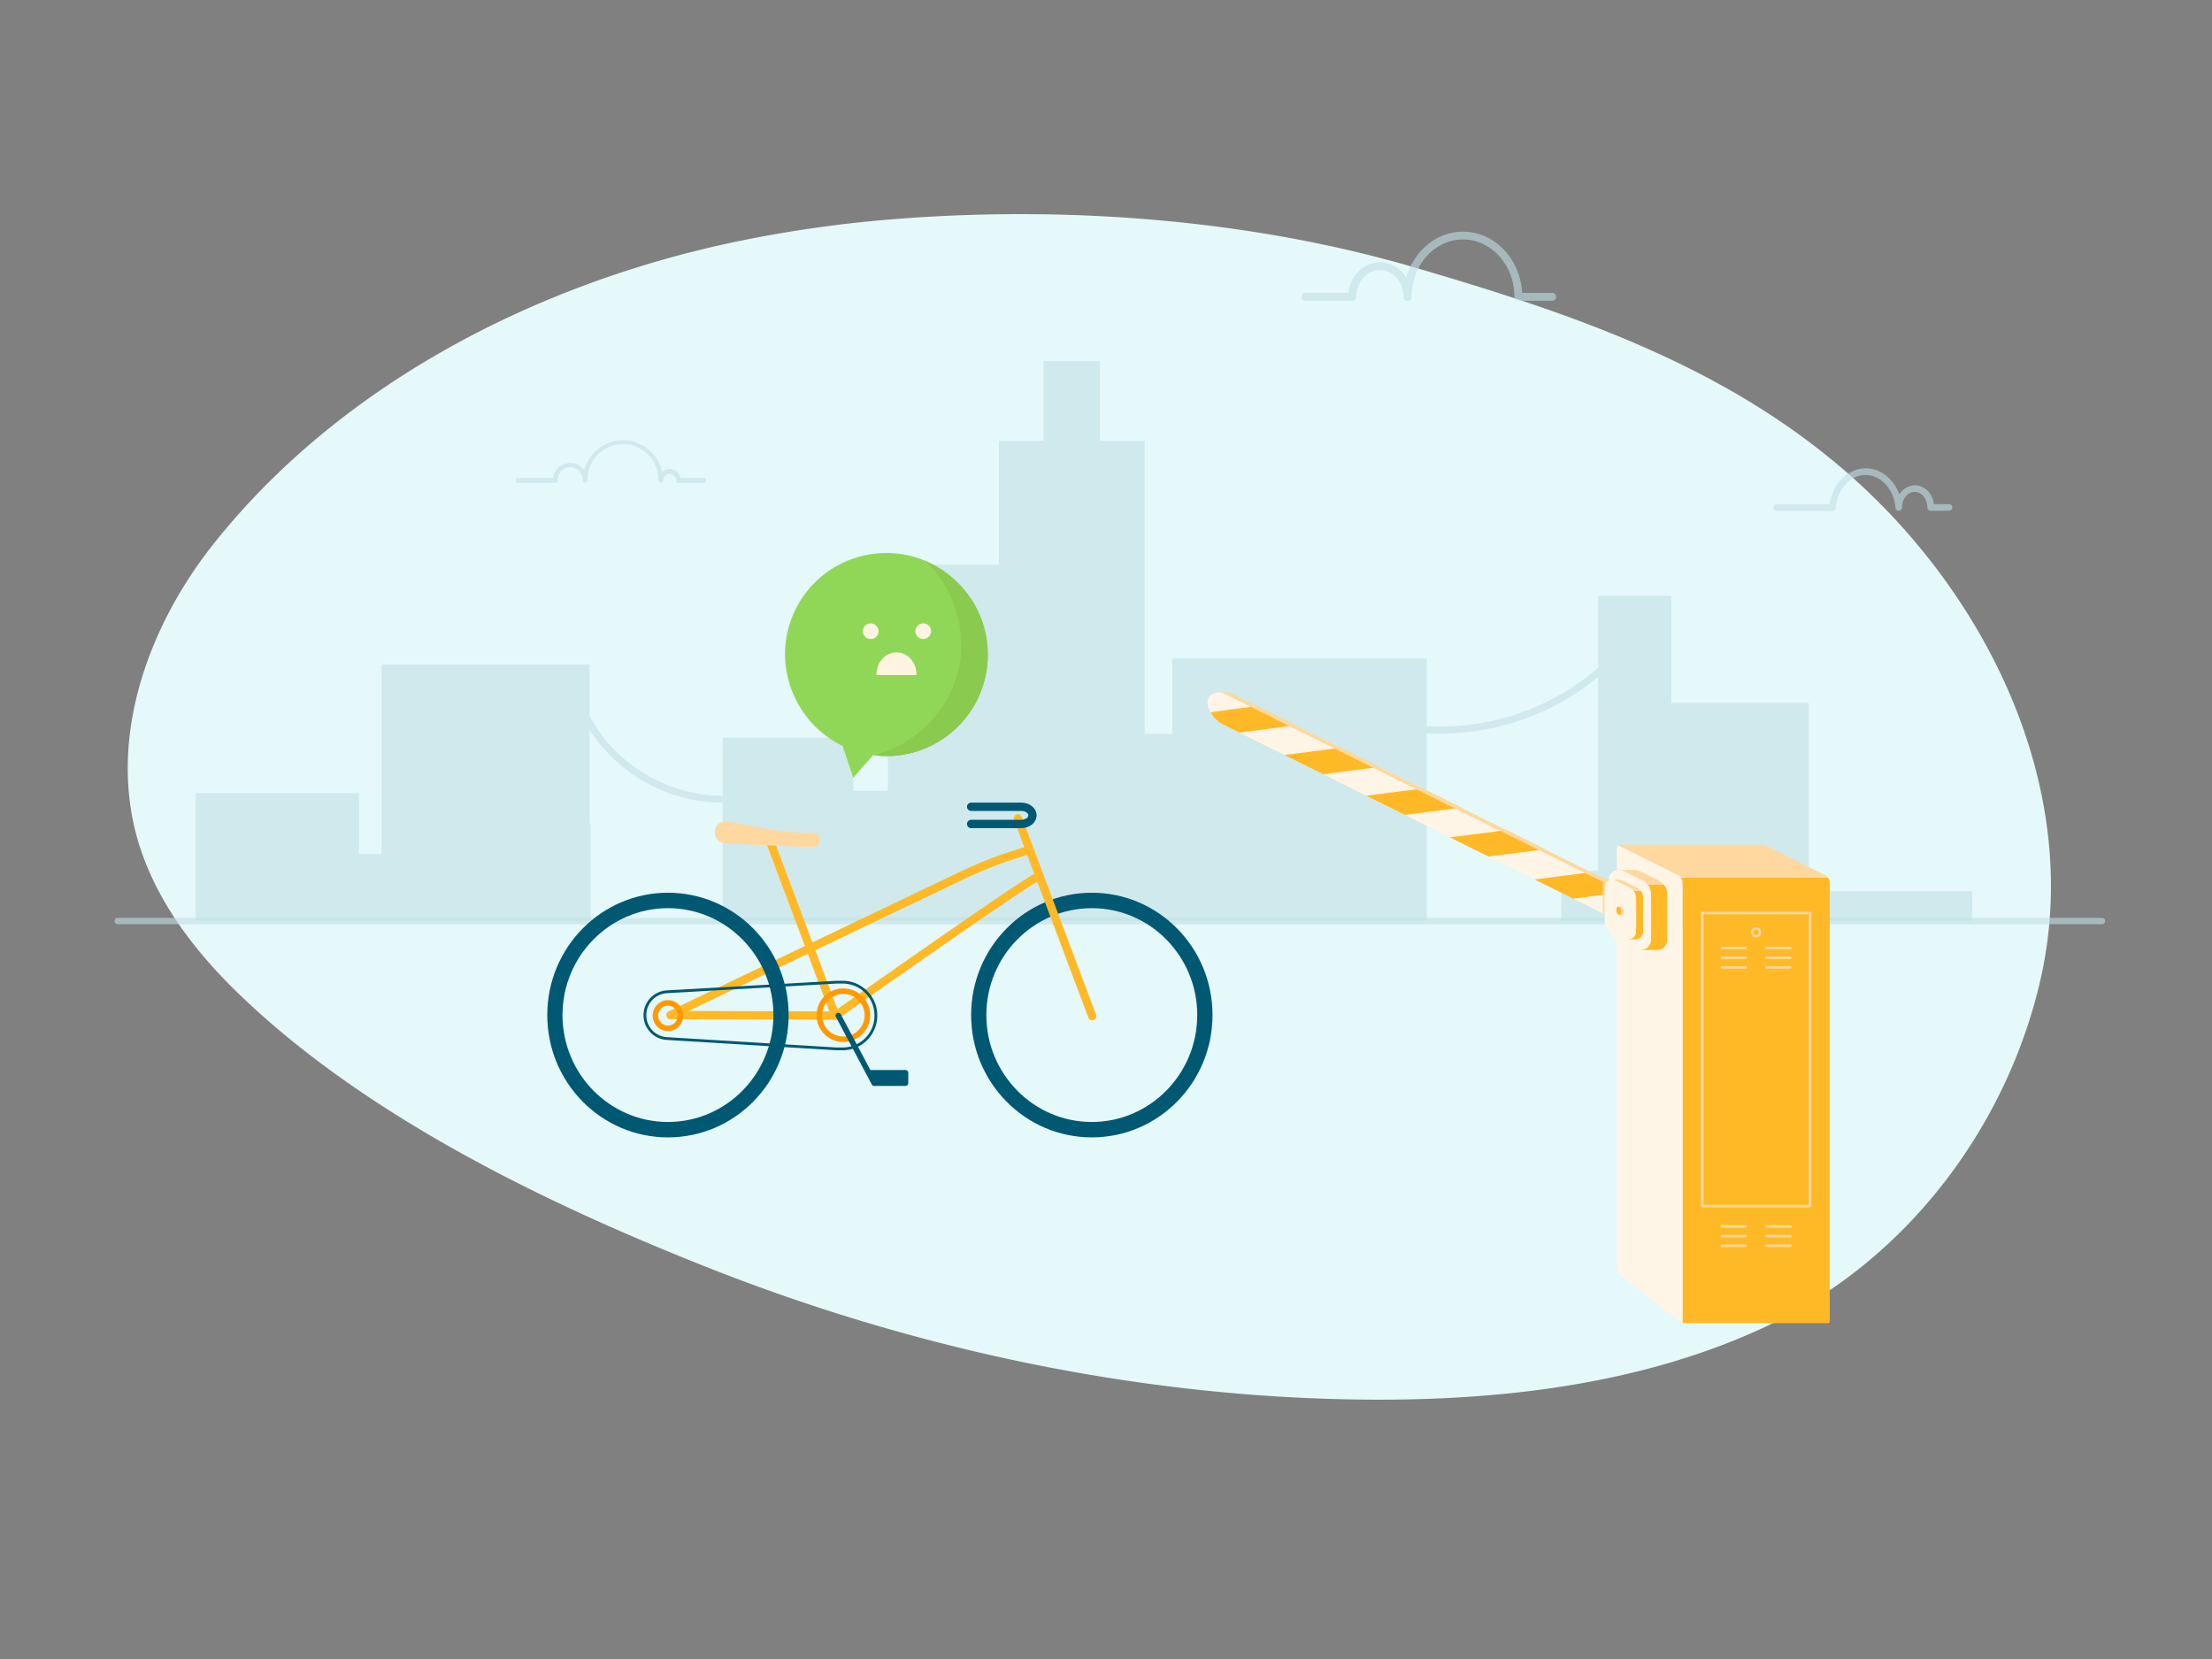 <svg id="Layer_1" data-name="Layer 1" xmlns="http://www.w3.org/2000/svg" xmlns:xlink="http://www.w3.org/1999/xlink" viewBox="0 0 800 600"><rect x="0" y="0" width="800" height="600" fill="#808080" stroke="none"/><defs><style>.cls-1,.cls-10,.cls-11,.cls-12,.cls-13,.cls-15,.cls-16{fill:none;}.cls-2{clip-path:url(#clip-path);}.cls-3{fill:#e5f8fa;}.cls-4{opacity:0.6;}.cls-5{fill:#c0e0e5;}.cls-6{fill:#91d757;}.cls-7{fill:#fff4e2;}.cls-8{fill:#8aca4f;}.cls-9{fill:#005872;}.cls-10,.cls-13{stroke:#ffb926;}.cls-10,.cls-12,.cls-13,.cls-15,.cls-16{stroke-linecap:round;}.cls-10,.cls-12,.cls-15,.cls-16{stroke-linejoin:round;}.cls-10,.cls-12,.cls-13{stroke-width:3px;}.cls-11{stroke:#f90;}.cls-11,.cls-13{stroke-miterlimit:10;}.cls-11,.cls-16{stroke-width:2px;}.cls-12,.cls-15,.cls-16{stroke:#005872;}.cls-14{fill:#fed89e;}.cls-17{fill:#ffb926;}.cls-18{fill:#fff5e6;}.cls-19{fill:#fee0b3;}.cls-20{fill:#fedead;}.cls-21{fill:#fed185;}</style><clipPath id="clip-path"><path class="cls-1" d="M994.65,770.81a23.59,23.59,0,0,0,23.62,23.62,22.68,22.68,0,0,0,3-.2h.12l2,2.24,2.58,2.95,1.23-3.68,1.23-3.69a23.24,23.24,0,0,0,5.68-3.83,24,24,0,0,0,7.71-17.43A23.6,23.6,0,0,0,1010,748.6l-.57.23-.3.12H1009l-.4.18a24,24,0,0,0-12.28,12.59,23.58,23.58,0,0,0-1.66,6.76C994.68,769.3,994.65,770.06,994.65,770.81Z"/></clipPath></defs><title>apptRequestFail</title><g class="cls-2"><rect class="cls-1" x="749.66" y="470.46" width="339.93" height="601.68"/></g><path class="cls-3" d="M325.42,79.09a458.29,458.29,0,0,0-59.29,8.33c-72.56,15.19-143,51.71-188.67,109C53.21,226.87,39.05,267.2,49.9,304.07c6.35,21.54,20.62,40.22,37.12,56C132.3,403.54,196.29,434.7,254.92,458c65.45,26,135.33,42.51,206.07,47q16.75,1.05,33.56,1.2c49,.37,100.18-5.69,144.65-26.69,51.13-24.14,87.18-73.11,99-126.24C753.5,284.12,717.65,212,663.57,167.16c-44.07-36.57-97.31-54.42-152-70.44C452.6,79.43,386.69,74.44,325.42,79.09Z"/><g class="cls-4"><path class="cls-5" d="M213.66,332.91V298h-.47V263.86a57.63,57.63,0,0,0,48.17,26.44v37.57h-.45v5H516V290.64H516V265.16c1.6.1,3.2.14,4.8.14A89.79,89.79,0,0,0,578,244.81V315H564.65v18H713.23V322.3H654.14V254.22H604.45V215.5H578v26a87.35,87.35,0,0,1-62,21.13V238.17H424V265.4H414V159.45H397.82v-28.9H377.45v28.9H361.27V204.2H321.13V286H308.59V266.78H261.36v21a55.13,55.13,0,0,1-48.17-28.83V240.35H138v68.49h-8.16v-22H70.76v46.12Z"/></g><g class="cls-4"><path class="cls-5" d="M760.3,334.25H42.48a1.15,1.15,0,0,1,0-2.29H760.3a1.15,1.15,0,0,1,0,2.29Z"/></g><path class="cls-6" d="M357.26,236.77a36.66,36.66,0,0,1-36.68,36.68,33.61,33.61,0,0,1-4.62-.33l-.19,0-.08.09,0,0-3.08,3.5-4,4.57-1.95-5.76-1.94-5.75a36.57,36.57,0,0,1-8.82-6,37.27,37.27,0,0,1-12-27.08,36.65,36.65,0,0,1,49.27-34.44c.31.12.61.23.9.36l.47.19a1.89,1.89,0,0,1,.21.09c.21.08.42.17.62.27h0a37.29,37.29,0,0,1,19.12,19.56,36.84,36.84,0,0,1,2.59,10.49C357.21,234.44,357.26,235.61,357.26,236.77Z"/><path class="cls-7" d="M331.44,243.84c0,.1,0,.2,0,.3H317c0-.1,0-.2,0-.3,0-4.36,3.24-7.89,7.24-7.89S331.44,239.48,331.44,243.84Z"/><path class="cls-7" d="M317.67,228.83a2.83,2.83,0,1,1-5.45-1.48A2.78,2.78,0,0,1,314,225.6,2.84,2.84,0,0,1,317.67,228.83Z"/><path class="cls-7" d="M333.36,231.05a2.83,2.83,0,1,1,1.48-5.45,2.77,2.77,0,0,1,1.75,1.75A2.84,2.84,0,0,1,333.36,231.05Z"/><path class="cls-8" d="M315.62,273.21l.07,0,0,0Z"/><path class="cls-8" d="M357.26,236.77a36.66,36.66,0,0,1-36.68,36.68,33.61,33.61,0,0,1-4.62-.33,42.1,42.1,0,0,0,30.33-29.4,40.2,40.2,0,0,0,1.22-13.6,42.58,42.58,0,0,0-2.21-10.59A41.16,41.16,0,0,0,334.8,203l.56.22h0a37.29,37.29,0,0,1,19.12,19.56,36.84,36.84,0,0,1,2.59,10.49C357.21,234.44,357.26,235.61,357.26,236.77Z"/><g class="cls-4"><path class="cls-5" d="M561.5,108.76H549.13a1.43,1.43,0,0,1-1.42-1.42c0-11.43-8.34-20.73-18.6-20.73s-18.62,9.3-18.62,20.73a1.42,1.42,0,1,1-2.83,0c0-5.32-3.85-9.65-8.59-9.65s-8.6,4.33-8.6,9.65a1.42,1.42,0,0,1-1.41,1.42H472.22a1.42,1.42,0,1,1,0-2.83h15.49c.65-6.22,5.49-11.07,11.36-11.07a11.2,11.2,0,0,1,9.52,5.6c2.69-9.65,10.87-16.68,20.52-16.68,11.39,0,20.73,9.81,21.4,22.15h11a1.42,1.42,0,0,1,0,2.83Z"/></g><g class="cls-4"><path class="cls-5" d="M686.73,184.76a1.19,1.19,0,0,1-1.18-1.09c-.64-6.77-5.3-11.87-10.83-11.87s-10.19,5.1-10.83,11.87a1.19,1.19,0,0,1-1.19,1.09h-20a1.2,1.2,0,1,1,0-2.39h19c1.13-7.46,6.6-13,13.07-13,5.39,0,10.1,3.83,12.17,9.43a6.74,6.74,0,0,1,5.62-3.29c3.49,0,6.39,3,6.89,6.82H705a1.2,1.2,0,0,1,0,2.39h-6.75a1.2,1.2,0,0,1-1.2-1.2c0-3.1-2.05-5.62-4.58-5.62s-4.58,2.52-4.58,5.62a1.2,1.2,0,0,1-1.14,1.2Z"/></g><g class="cls-4"><path class="cls-5" d="M254.41,174.62h-9a.87.87,0,0,1-.87-.86,2.36,2.36,0,1,0-4.72,0,.87.87,0,0,1-1.73,0,12.79,12.79,0,1,0-25.57,0,.87.87,0,0,1-1.73,0,4.56,4.56,0,1,0-9.11,0,.87.87,0,0,1-.86.86H187.53a.87.87,0,1,1,0-1.73H200A6.28,6.28,0,0,1,211.27,170a14.52,14.52,0,0,1,28.21.66,4.09,4.09,0,0,1,6.69,2.22h8.24a.87.87,0,1,1,0,1.73Z"/></g><path class="cls-9" d="M351.22,367.11c0,24.44,19.55,44.24,43.65,44.24s43.65-19.8,43.65-44.24S419,322.87,394.87,322.87,351.22,342.68,351.22,367.11Zm5.5,0c0-21.31,17.12-38.66,38.15-38.66S433,345.8,433,367.11s-17.11,38.67-38.14,38.67S356.72,388.43,356.72,367.11Z"/><line class="cls-10" x1="395" y1="367.49" x2="368.13" y2="295.98"/><path class="cls-10" d="M371.81,307.6a145.09,145.09,0,0,0-23.05,8.63c-14.39,6.82-106.29,50.88-106.29,50.88l59.67.2s67.93-48,73.65-50.51"/><ellipse class="cls-11" cx="241.58" cy="367.31" rx="4.55" ry="4.61"/><path class="cls-12" d="M351.22,298h18.11c2.26,0,4.08-1.39,4.08-3.11h0c0-1.72-1.82-3.11-4.08-3.11H351.22"/><path class="cls-9" d="M197.93,367.11c0,24.44,19.54,44.24,43.65,44.24s43.64-19.8,43.64-44.24-19.54-44.24-43.64-44.24S197.93,342.68,197.93,367.11Zm5.5,0c0-21.31,17.12-38.66,38.15-38.66s38.14,17.35,38.14,38.66-17.11,38.67-38.14,38.67S203.43,388.43,203.43,367.11Z"/><line class="cls-13" x1="277.56" y1="301.79" x2="302.14" y2="367.31"/><path class="cls-14" d="M296.56,303.82a2.59,2.59,0,0,0-2.48-2.68A87.7,87.7,0,0,1,276,299.63c-1-.22-4.29-.92-8.93-1.75-1.6-.29-3.07-.55-4.38-.76a3.71,3.71,0,0,0-4.13,3.89h0a3.79,3.79,0,0,0,3.43,3.93l32,1.57a2.58,2.58,0,0,0,2.57-2.69Z"/><path class="cls-11" d="M304.91,375.85a8.69,8.69,0,1,0-8.58-8.69A8.65,8.65,0,0,0,304.91,375.85Z"/><path class="cls-15" d="M304.91,355.22h-2.38l-61.28,3.47a8.42,8.42,0,0,0-8,8.46h0a8.41,8.41,0,0,0,7.93,8.45l61.31,3.74h2.38a12,12,0,0,0,11.9-12.06h0A12,12,0,0,0,304.91,355.22Z"/><polyline class="cls-16" points="303.19 367.28 316.18 391.75 327.49 391.75 327.49 387.98 314.3 387.98"/><rect class="cls-9" x="315.77" y="387.95" width="11.71" height="3.79"/><path class="cls-17" d="M661.75,319.22V478a.54.54,0,0,1-.54.54h-52a2.12,2.12,0,0,1-.75-.14V319.91l-.91-2.54H661.1A3,3,0,0,1,661.75,319.22Z"/><path class="cls-14" d="M661.1,317.37H607.59l-2.49-1.7L590,308.1l-3.85-1.92-.88-.44h0a1.18,1.18,0,0,1,.74-.25h50.5a6.34,6.34,0,0,1,2.86.68l20.76,10.38,0,0A2.88,2.88,0,0,1,661.1,317.37Z"/><path class="cls-18" d="M608.5,319V478.4a1.71,1.71,0,0,1-.54-.27l-.05,0L585.48,460.9a1.88,1.88,0,0,1-.75-1.51V306.72a1.21,1.21,0,0,1,.5-1l.88.44L590,308.1l15.14,7.57,1.8.9.05,0a3,3,0,0,1,.91.78A2.92,2.92,0,0,1,608.5,319Z"/><path class="cls-14" d="M654.62,436.23v-.46H616.09V330.66h38.07V436.23h.46v0h.45v-106a.44.44,0,0,0-.13-.32.46.46,0,0,0-.32-.13h-39a.46.46,0,0,0-.32.13.44.44,0,0,0-.13.32v106a.42.42,0,0,0,.13.32.43.43,0,0,0,.32.14h39a.43.43,0,0,0,.32-.14.42.42,0,0,0,.13-.32Z"/><path class="cls-14" d="M622.75,343.34h8.66a.46.46,0,0,0,0-.91h-8.66a.46.46,0,1,0,0,.91"/><path class="cls-14" d="M638.84,343.34h8.66a.46.46,0,1,0,0-.91h-8.66a.46.46,0,0,0,0,.91"/><path class="cls-14" d="M622.75,346.83h8.66a.46.46,0,0,0,.45-.46.45.45,0,0,0-.45-.45h-8.66a.46.46,0,0,0-.46.45.47.47,0,0,0,.46.46"/><path class="cls-14" d="M638.84,346.83h8.66a.47.47,0,0,0,.46-.46.46.46,0,0,0-.46-.45h-8.66a.45.45,0,0,0-.45.45.46.46,0,0,0,.45.46"/><path class="cls-14" d="M622.75,350.32h8.66a.46.46,0,0,0,.45-.46.45.45,0,0,0-.45-.45h-8.66a.46.46,0,0,0-.46.45.47.47,0,0,0,.46.46"/><path class="cls-14" d="M638.84,350.32h8.66a.47.47,0,0,0,.46-.46.46.46,0,0,0-.46-.45h-8.66a.45.45,0,0,0-.45.45.46.46,0,0,0,.45.46"/><path class="cls-14" d="M622.75,444h8.66a.46.46,0,0,0,0-.91h-8.66a.46.46,0,1,0,0,.91"/><path class="cls-14" d="M638.84,444h8.66a.46.46,0,1,0,0-.91h-8.66a.46.46,0,0,0,0,.91"/><path class="cls-14" d="M622.75,447.5h8.66a.46.46,0,0,0,0-.91h-8.66a.46.46,0,1,0,0,.91"/><path class="cls-14" d="M638.84,447.5h8.66a.46.46,0,1,0,0-.91h-8.66a.46.46,0,0,0,0,.91"/><path class="cls-14" d="M622.75,451h8.66a.46.46,0,0,0,0-.91h-8.66a.46.46,0,1,0,0,.91"/><path class="cls-14" d="M638.84,451h8.66a.46.46,0,1,0,0-.91h-8.66a.46.46,0,0,0,0,.91"/><path class="cls-14" d="M636.51,337.16h-.45a.94.94,0,1,1-.93-.93.93.93,0,0,1,.93.93H637a1.85,1.85,0,1,0-1.84,1.84,1.85,1.85,0,0,0,1.84-1.84Z"/><path class="cls-18" d="M591.15,324.67v11.39L569,325h0l-14-6.94-16.67-8.29-14-6.94-16.31-8.11-13.95-6.94L478.5,280h0l-14-6.94h0l-16.3-8.12-6.48-3.22c-4.56-3.09-5.88-7.54-4.46-9.66,1.08-1.61,3.62-1.72,4.46-1.72l2.74,1.36,7.95,4h0l13.94,6.94,16.31,8.11h0l13.95,6.94,15.65,7.79,14,6.94,16.31,8.12h0l14,6.94,16.67,8.29,14,6.93h0l4,2"/><polyline class="cls-18" points="593.89 324.67 593.89 336.06 591.15 334.7 571.14 324.74 571.13 324.74 557.18 317.79 557.17 317.79 540.51 309.5 526.57 302.56 510.25 294.44 496.3 287.5 480.66 279.73 466.7 272.78 450.4 264.66 450.39 264.66 444.48 261.72 444.48 251.25 454.62 255.38 468.56 262.31 468.57 262.31 484.87 270.43 498.82 277.37 514.47 285.16 528.42 292.1 544.73 300.21 558.68 307.15 575.35 315.45 575.36 315.45 589.3 322.39 593.89 324.67"/><path class="cls-17" d="M441.74,261.72l6.48,3.22,2.17-.28h0l16-2.06,2.18-.28-13.94-6.94-2.18.28h0l-7.95,1-6.65,1a12.18,12.18,0,0,0,3.91,4.06Z"/><polygon class="cls-17" points="498.82 277.37 496.65 277.65 480.66 279.73 478.5 280 478.49 280 464.53 273.06 466.7 272.78 482.69 270.71 482.7 270.71 484.87 270.43 498.82 277.37"/><polygon class="cls-17" points="528.42 292.1 526.25 292.38 510.25 294.44 508.08 294.73 494.13 287.79 496.3 287.5 512.3 285.44 514.47 285.16 528.42 292.1"/><polygon class="cls-17" points="558.68 307.15 556.51 307.44 540.51 309.5 538.34 309.78 524.39 302.84 526.57 302.56 542.55 300.5 542.56 300.5 544.73 300.21 558.68 307.15"/><polyline class="cls-17" points="589.3 322.39 587.14 322.66 587.12 322.66 571.14 324.74 571.13 324.74 568.97 325.01 568.96 325.01 555.01 318.07 557.17 317.79 557.18 317.79 573.17 315.73 573.18 315.73 575.35 315.45 575.36 315.45 589.3 322.39"/><path class="cls-14" d="M593.89,324.67h-2.74l-4-2h0l-13.94-6.93h0l-16.66-8.29-14-6.94h0l-16.31-8.12-14-6.94-15.65-7.79-13.95-6.94h0l-16.31-8.11-13.94-6.94h0l-7.95-4-2.74-1.36h1.1a7,7,0,0,1,3.11.73l8.67,4.31,13.94,6.93h0l16.3,8.12,13.95,6.94,15.65,7.79,13.95,6.94,16.31,8.11,13.95,6.94,16.67,8.3h0l13.94,6.94,4.59,2.28"/><rect class="cls-17" x="591.15" y="324.67" width="2.74" height="11.38"/><polyline class="cls-19" points="579.67 330.34 579.67 330.35 581.88 331.44 579.67 330.34"/><polyline class="cls-20" points="579.67 328.98 579.67 330.34 581.88 331.44 581.88 330.08 579.67 328.98"/><polyline class="cls-20" points="581.88 323.34 579.67 323.63 579.67 328.98 581.88 330.08 581.88 323.34"/><polyline class="cls-21" points="579.67 318.97 579.67 323.63 581.88 323.34 581.88 320.06 579.67 318.97"/><path class="cls-17" d="M603,323.36v16.57a3.66,3.66,0,0,1-3.66,3.65h-5.88l1.31-1.86,2.36-3.37V325l-1.83-5h6.52A5.47,5.47,0,0,1,603,323.36Z"/><path class="cls-14" d="M601.81,320h-6.52l-2.74-2.28-4-1.73-3.19-1.37,5.68,0h.14a4.55,4.55,0,0,1,2,.47l7.17,3.56h0A5.2,5.2,0,0,1,601.81,320Z"/><path class="cls-18" d="M584.89,339.72l6.94,3.47a3.65,3.65,0,0,0,5.28-3.26V323.36a5.48,5.48,0,0,0-3-4.9L587.16,315a3.66,3.66,0,0,0-5.29,3.27v16.57A5.49,5.49,0,0,0,584.89,339.72Z"/><path class="cls-17" d="M594.23,324.68V337a2.72,2.72,0,0,1-2.72,2.72H589l1-1.39,1.75-2.5v-9.95l-1.36-3.73h3A4.06,4.06,0,0,1,594.23,324.68Z"/><path class="cls-14" d="M593.35,322.16h-3l-2-1.69-3-1.29-2.38-1,2.41,0h.1a3.24,3.24,0,0,1,1.44.34l5.34,2.65h0A4.24,4.24,0,0,1,593.35,322.16Z"/><path class="cls-18" d="M582.6,336.85l5.15,2.59a2.72,2.72,0,0,0,3.94-2.43V324.68a4.07,4.07,0,0,0-2.25-3.64l-5.16-2.59a2.72,2.72,0,0,0-3.93,2.43v12.33A4.07,4.07,0,0,0,582.6,336.85Z"/><path class="cls-14" d="M586.62,330.91h-.92l-.54-3h.91c.45-.08.95.52,1.09,1.36S587.07,330.83,586.62,330.91Z"/><path class="cls-17" d="M586.25,329.25c.16.83-.09,1.57-.54,1.66s-1-.52-1.11-1.35.1-1.57.55-1.65S586.1,328.43,586.25,329.25Z"/></svg>